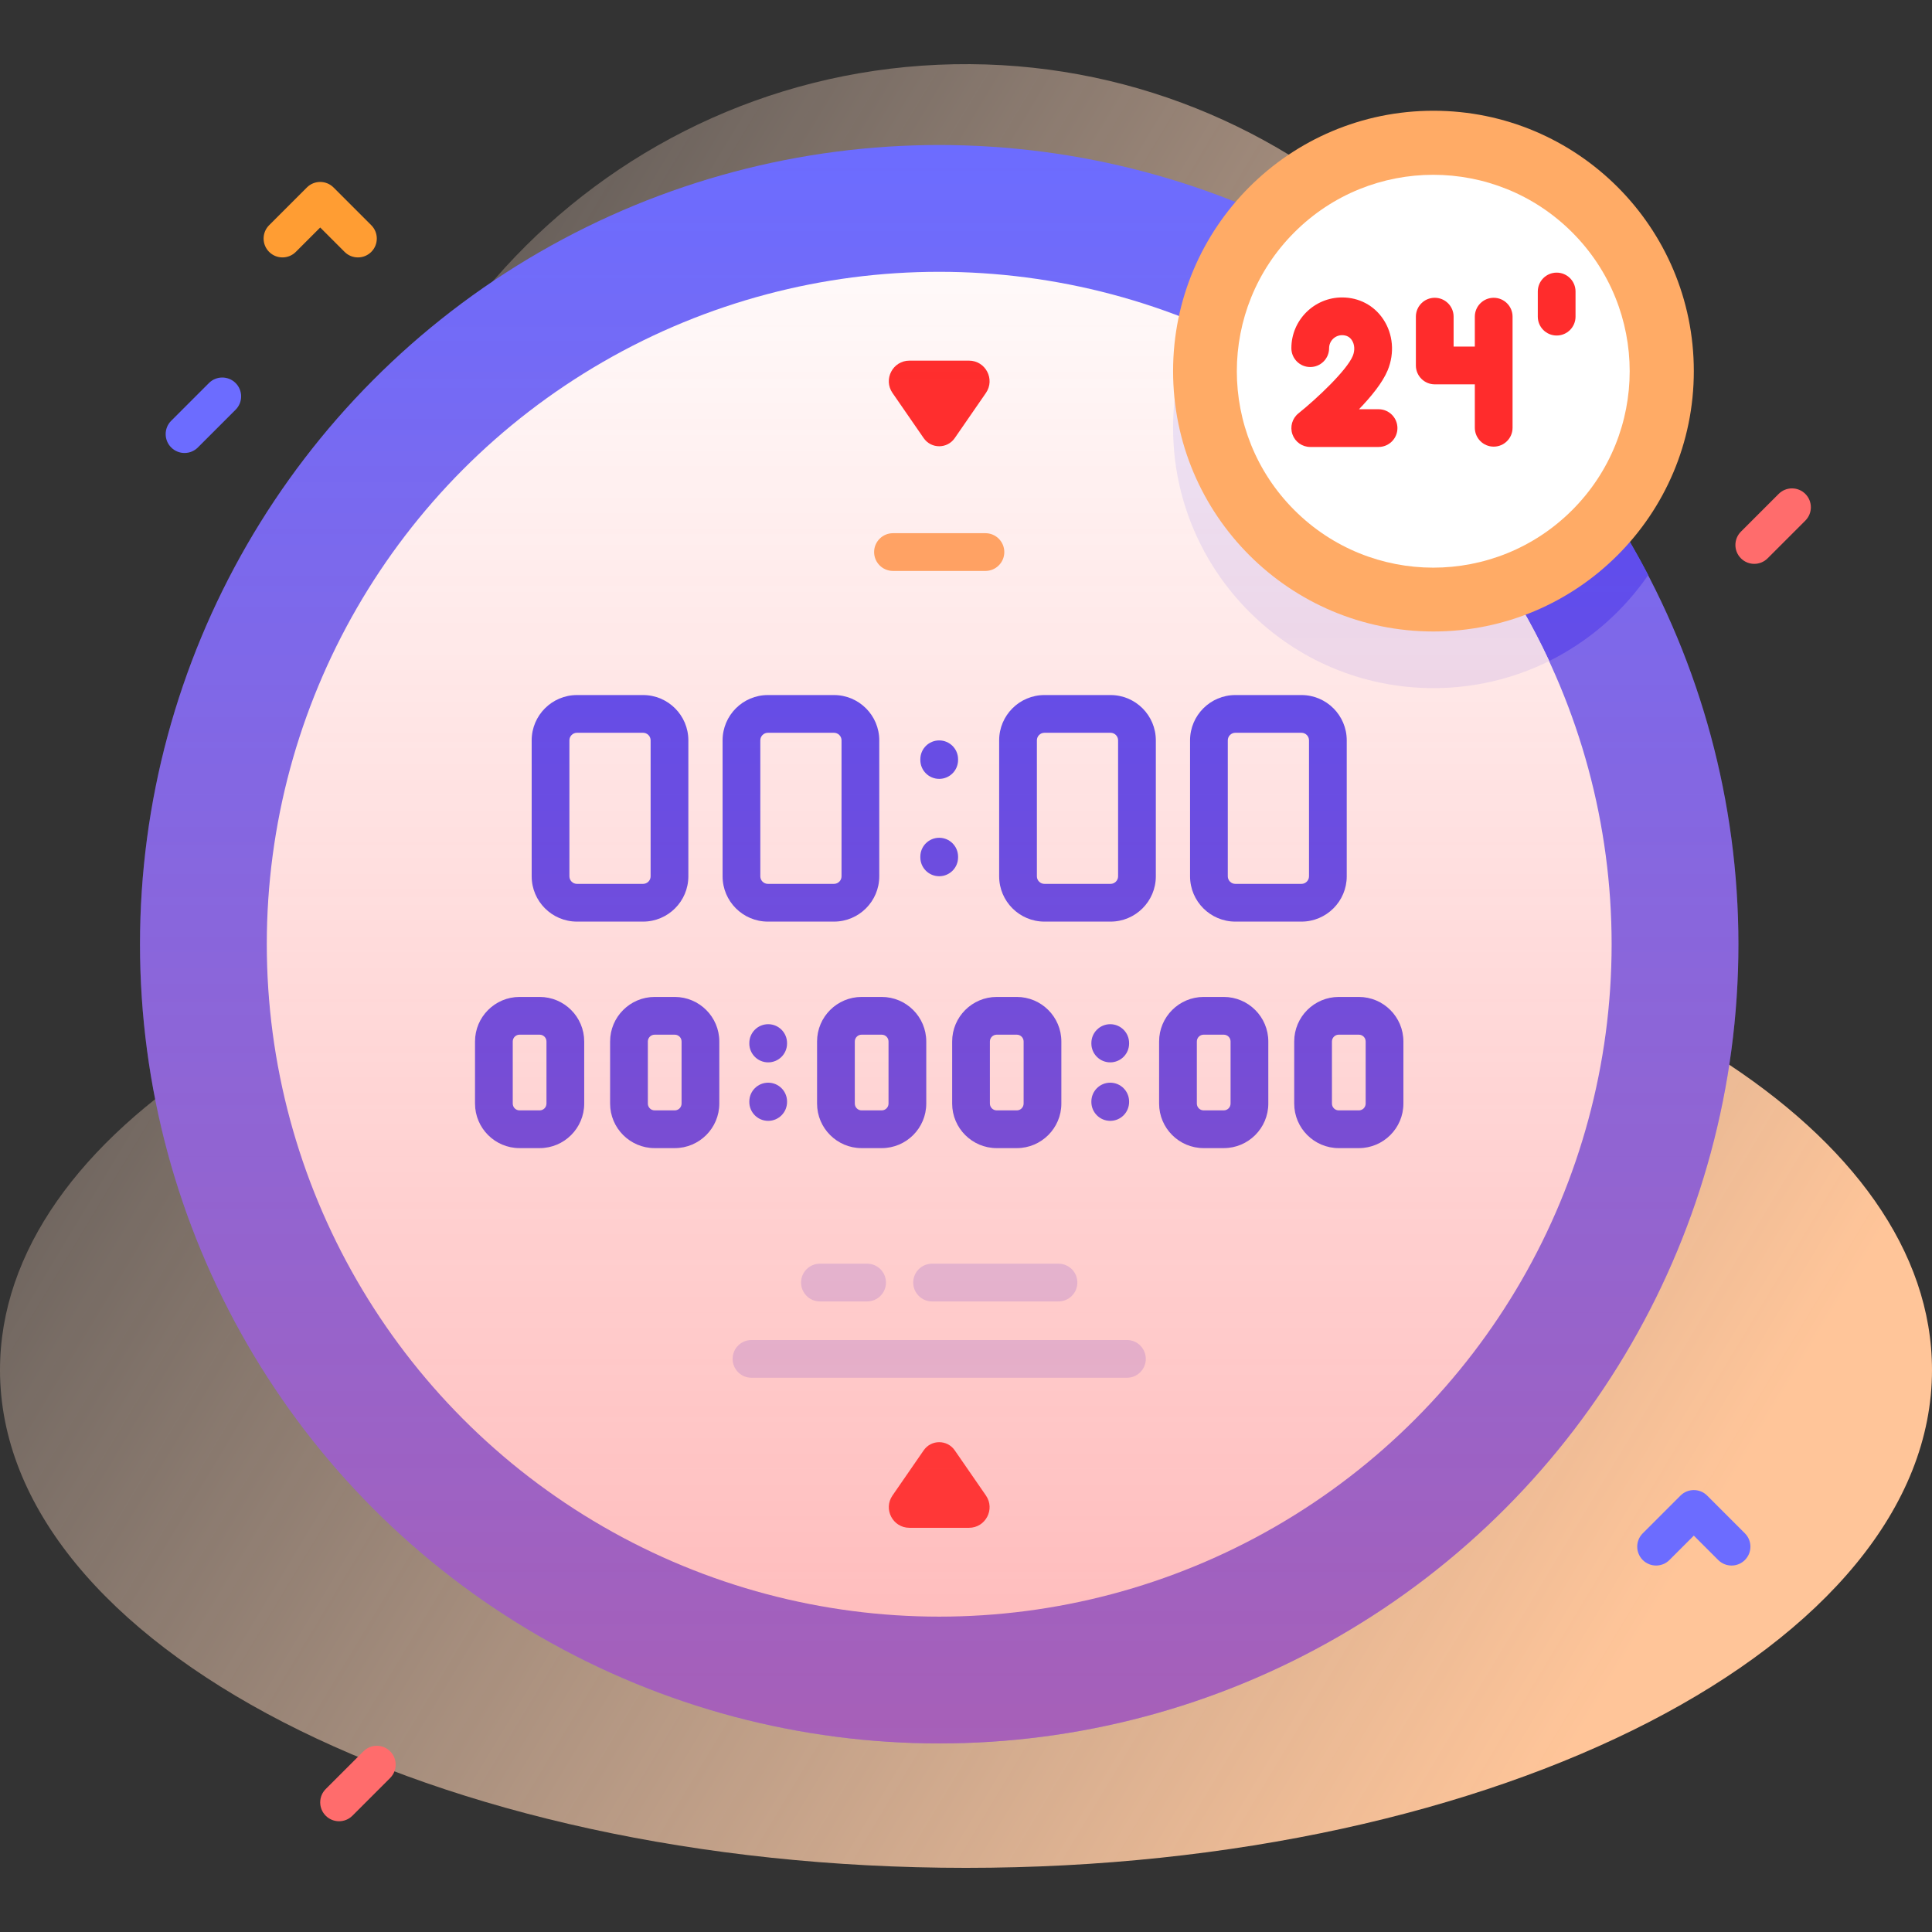 <svg id="Capa_1" enable-background="new 0 0 512 512" height="512" viewBox="0 0 512 512" width="512" xmlns="http://www.w3.org/2000/svg" xmlns:xlink="http://www.w3.org/1999/xlink"><rect x="0" y="0" width="512" height="512" fill="#333333" stroke="none"/><linearGradient id="SVGID_1_" gradientUnits="userSpaceOnUse" x1="457.223" x2="-66.253" y1="398.78" y2="83.795"><stop offset=".002" stop-color="#ffc599"/><stop offset=".992" stop-color="#ffe8dc" stop-opacity="0"/></linearGradient><linearGradient id="SVGID_2_" gradientUnits="userSpaceOnUse" x1="248.9" x2="248.9" y1="462.028" y2="38.429"><stop offset="0" stop-color="#ff4d4d" stop-opacity=".4"/><stop offset="1" stop-color="#ff4d4d" stop-opacity="0"/></linearGradient><g><path d="m419.843 204.806c1.055-7.758 1.57-15.687 1.509-23.748-.692-90.025-74.256-163.486-164.281-164.057-91.815-.581-166.428 73.673-166.428 165.354 0 7.615.516 15.109 1.513 22.45 4.043 29.747-9.887 59.143-35.212 75.263-35.611 22.668-56.944 51.54-56.944 82.98 0 72.876 114.615 131.954 256 131.954s256-59.078 256-131.954c0-31.44-21.333-60.312-56.946-82.98-25.325-16.12-39.254-45.516-35.211-75.262z" fill="url(#SVGID_1_)"/><g><g><g><circle cx="248.9" cy="250.228" fill="#6c6cff" r="211.799"/><path d="m436.79 152.388c-12.44 18.1-33.29 29.97-56.91 29.97-38.11 0-69-30.89-69-69 0-22.53 10.8-42.55 27.52-55.14 42.24 19.72 76.89 52.97 98.39 94.17z" fill="#4d4dff"/><circle cx="248.9" cy="250.228" fill="#fff" r="178.198"/><path d="m410.57 175.168c-9.24 4.6-19.67 7.19-30.69 7.19-38.11 0-69-30.89-69-69 0-9.95 2.11-19.4 5.89-27.95 41.41 17.07 74.98 49.29 93.8 89.76z" fill="#ebebff"/><g fill="#4d4dff"><path d="m228.334 304.262h5.331c6.508 0 11.803-5.295 11.803-11.803v-16.457c0-6.508-5.295-11.802-11.803-11.802h-5.331c-6.508 0-11.803 5.294-11.803 11.802v16.457c0 6.508 5.295 11.803 11.803 11.803zm-1.803-28.26c0-.993.809-1.802 1.803-1.802h5.331c.994 0 1.803.809 1.803 1.802v16.457c0 .994-.809 1.803-1.803 1.803h-5.331c-.994 0-1.803-.809-1.803-1.803z"/><path d="m264.135 304.262h5.331c6.508 0 11.803-5.295 11.803-11.803v-16.457c0-6.508-5.295-11.802-11.803-11.802h-5.331c-6.508 0-11.803 5.294-11.803 11.802v16.457c0 6.508 5.295 11.803 11.803 11.803zm-1.803-28.26c0-.993.809-1.802 1.803-1.802h5.331c.994 0 1.803.809 1.803 1.802v16.457c0 .994-.809 1.803-1.803 1.803h-5.331c-.994 0-1.803-.809-1.803-1.803z"/><path d="m143.019 264.2h-5.331c-6.508 0-11.803 5.294-11.803 11.802v16.457c0 6.508 5.295 11.803 11.803 11.803h5.331c6.508 0 11.803-5.295 11.803-11.803v-16.457c-.001-6.508-5.296-11.802-11.803-11.802zm1.802 28.259c0 .994-.809 1.803-1.803 1.803h-5.331c-.994 0-1.803-.809-1.803-1.803v-16.457c0-.993.809-1.802 1.803-1.802h5.331c.994 0 1.803.809 1.803 1.802z"/><path d="m173.488 304.262h5.331c6.508 0 11.803-5.295 11.803-11.803v-16.457c0-6.508-5.295-11.802-11.803-11.802h-5.331c-6.508 0-11.803 5.294-11.803 11.802v16.457c.001 6.508 5.295 11.803 11.803 11.803zm-1.802-28.26c0-.993.809-1.802 1.803-1.802h5.331c.994 0 1.803.809 1.803 1.802v16.457c0 .994-.809 1.803-1.803 1.803h-5.331c-.994 0-1.803-.809-1.803-1.803z"/><path d="m318.979 264.2c-6.508 0-11.803 5.294-11.803 11.802v16.457c0 6.508 5.295 11.803 11.803 11.803h5.332c6.508 0 11.803-5.295 11.803-11.803v-16.457c0-6.508-5.295-11.802-11.803-11.802zm7.135 11.802v16.457c0 .994-.809 1.803-1.803 1.803h-5.332c-.994 0-1.803-.809-1.803-1.803v-16.457c0-.993.809-1.802 1.803-1.802h5.332c.995 0 1.803.809 1.803 1.802z"/><path d="m354.78 304.262h5.332c6.508 0 11.803-5.295 11.803-11.803v-16.457c0-6.508-5.295-11.802-11.803-11.802h-5.332c-6.508 0-11.802 5.294-11.802 11.802v16.457c0 6.508 5.294 11.803 11.802 11.803zm-1.802-28.26c0-.993.809-1.802 1.802-1.802h5.332c.994 0 1.803.809 1.803 1.802v16.457c0 .994-.809 1.803-1.803 1.803h-5.332c-.993 0-1.802-.809-1.802-1.803z"/><path d="m203.577 286.923c-2.762 0-5 2.238-5 5v.115c0 2.762 2.238 5 5 5s5-2.238 5-5v-.115c0-2.762-2.238-5-5-5z"/><path d="m208.577 276.423c0-2.762-2.238-5-5-5s-5 2.238-5 5v.115c0 2.762 2.238 5 5 5s5-2.238 5-5z"/><path d="m294.223 286.923c-2.762 0-5 2.238-5 5v.115c0 2.762 2.238 5 5 5s5-2.238 5-5v-.115c0-2.762-2.239-5-5-5z"/><path d="m299.223 276.423c0-2.762-2.238-5-5-5s-5 2.238-5 5v.115c0 2.762 2.238 5 5 5s5-2.238 5-5z"/><path d="m182.421 232.235v-36.04c0-6.617-5.383-12-12-12h-17.521c-6.617 0-12 5.383-12 12v36.04c0 6.617 5.383 12 12 12h17.521c6.617 0 12-5.383 12-12zm-31.522 0v-36.04c0-1.103.898-2 2-2h17.521c1.103 0 2 .897 2 2v36.04c0 1.102-.897 2-2 2h-17.521c-1.102 0-2-.897-2-2z"/><path d="m233.014 232.235v-36.04c0-6.617-5.383-12-12-12h-17.521c-6.617 0-12 5.383-12 12v36.04c0 6.617 5.383 12 12 12h17.521c6.617 0 12-5.383 12-12zm-31.522 0v-36.04c0-1.103.897-2 2-2h17.521c1.102 0 2 .897 2 2v36.04c0 1.102-.898 2-2 2h-17.521c-1.102 0-2-.897-2-2z"/><path d="m306.307 232.235v-36.04c0-6.617-5.383-12-12-12h-17.521c-6.617 0-12 5.383-12 12v36.04c0 6.617 5.383 12 12 12h17.521c6.617 0 12-5.383 12-12zm-10 0c0 1.102-.897 2-2 2h-17.521c-1.103 0-2-.898-2-2v-36.04c0-1.103.897-2 2-2h17.521c1.103 0 2 .897 2 2z"/><path d="m356.899 232.235v-36.04c0-6.617-5.383-12-12-12h-17.521c-6.617 0-12 5.383-12 12v36.04c0 6.617 5.383 12 12 12h17.521c6.618 0 12-5.383 12-12zm-31.52 0v-36.04c0-1.103.897-2 2-2h17.521c1.103 0 2 .897 2 2v36.04c0 1.102-.897 2-2 2h-17.521c-1.103 0-2-.897-2-2z"/><path d="m253.899 227.211v-.191c0-2.762-2.238-5-5-5s-5 2.238-5 5v.191c0 2.762 2.238 5 5 5s5-2.238 5-5z"/><path d="m248.899 206.41c2.762 0 5-2.238 5-5v-.191c0-2.762-2.238-5-5-5s-5 2.238-5 5v.191c0 2.762 2.239 5 5 5z"/></g><g fill="#ff2c2c"><path d="m261.279 396.319-8.265-11.966c-1.988-2.878-6.24-2.878-8.228 0l-8.265 11.966c-2.502 3.623.091 8.565 4.494 8.565h15.771c4.402 0 6.995-4.943 4.493-8.565z"/><path d="m236.52 104.138 8.265 11.966c1.988 2.878 6.24 2.878 8.228 0l8.265-11.966c2.502-3.623-.091-8.565-4.494-8.565h-15.771c-4.402-.001-6.995 4.942-4.493 8.565z"/></g><g><path d="m303.65 360.117c0 2.761-2.238 5-5 5h-99.5c-2.762 0-5-2.239-5-5s2.238-5 5-5h99.5c2.761 0 5 2.239 5 5" fill="#d9d9ff"/><g><path d="m229.79 344.891h-12.5c-2.762 0-5-2.239-5-5s2.238-5 5-5h12.5c2.762 0 5 2.239 5 5s-2.239 5-5 5z" fill="#d9d9ff"/><path d="m261.15 151.303h-24.5c-2.762 0-5-2.239-5-5s2.238-5 5-5h24.5c2.762 0 5 2.239 5 5s-2.239 5-5 5z" fill="#ffab66"/><path d="m280.51 344.891h-33.5c-2.762 0-5-2.239-5-5s2.238-5 5-5h33.5c2.762 0 5 2.239 5 5s-2.238 5-5 5z" fill="#d9d9ff"/></g></g><circle cx="248.9" cy="250.228" fill="url(#SVGID_2_)" r="211.799"/><g><g><g><circle cx="379.88" cy="98.349" fill="#ffab66" r="69"/><ellipse cx="379.88" cy="98.349" fill="#fff" rx="52.063" ry="52.063" transform="matrix(.707 -.707 .707 .707 41.721 297.421)"/></g></g><g fill="#ff2c2c"><g><path d="m365.334 118.45h-18.107c-2.122 0-4.012-1.34-4.716-3.341s-.068-4.229 1.586-5.559c5.042-4.05 12.845-11.452 14.405-15.229.6-1.451.505-3.051-.247-4.176-.585-.875-1.455-1.318-2.587-1.318-1.897 0-3.441 1.544-3.441 3.442 0 2.762-2.238 5-5 5s-5-2.238-5-5c0-7.412 6.03-13.442 13.441-13.442 4.479 0 8.452 2.1 10.899 5.76 2.624 3.923 3.063 8.99 1.177 13.555-1.354 3.274-4.398 6.997-7.594 10.308h5.184c2.762 0 5 2.238 5 5s-2.238 5-5 5z"/><path d="m395.845 78.916c-2.762 0-5 2.238-5 5v7.936h-5.622v-7.936c0-2.762-2.238-5-5-5s-5 2.238-5 5v12.936c0 2.762 2.238 5 5 5h10.622v11.511c0 2.762 2.238 5 5 5s5-2.238 5-5v-29.447c0-2.762-2.239-5-5-5z"/></g><path d="m412.533 88.916c-2.762 0-5-2.238-5-5v-6.667c0-2.762 2.238-5 5-5s5 2.238 5 5v6.667c0 2.762-2.238 5-5 5z"/></g></g></g></g><g><g><path d="m94.857 68.219c-1.279 0-2.56-.488-3.535-1.465l-6.465-6.464-6.465 6.464c-1.951 1.953-5.119 1.953-7.07 0-1.953-1.952-1.953-5.118 0-7.07l10-10c1.951-1.953 5.119-1.953 7.07 0l10 10c1.953 1.952 1.953 5.118 0 7.07-.975.976-2.255 1.465-3.535 1.465z" fill="#ff9d33"/></g><g><path d="m458.88 414.884c-1.279 0-2.56-.488-3.535-1.465l-6.465-6.464-6.465 6.464c-1.951 1.953-5.119 1.953-7.07 0-1.953-1.952-1.953-5.118 0-7.07l10-10c1.951-1.953 5.119-1.953 7.07 0l10 10c1.953 1.952 1.953 5.118 0 7.07-.975.977-2.256 1.465-3.535 1.465z" fill="#6c6cff"/></g><path d="m48.903 120.047c-1.279 0-2.56-.488-3.535-1.465-1.953-1.952-1.953-5.118 0-7.07l10-10c1.951-1.953 5.119-1.953 7.07 0 1.953 1.952 1.953 5.118 0 7.07l-10 10c-.975.977-2.255 1.465-3.535 1.465z" fill="#6c6cff"/><g fill="#ff6c6c"><path d="m89.857 482.65c-1.279 0-2.56-.488-3.535-1.465-1.953-1.952-1.953-5.118 0-7.07l10-10c1.951-1.953 5.119-1.953 7.07 0 1.953 1.952 1.953 5.118 0 7.07l-10 10c-.975.977-2.255 1.465-3.535 1.465z"/><path d="m464.899 149.428c-1.279 0-2.56-.488-3.535-1.465-1.953-1.952-1.953-5.118 0-7.07l10-10c1.951-1.953 5.119-1.953 7.07 0 1.953 1.952 1.953 5.118 0 7.07l-10 10c-.975.976-2.255 1.465-3.535 1.465z"/></g></g></g></g></svg>